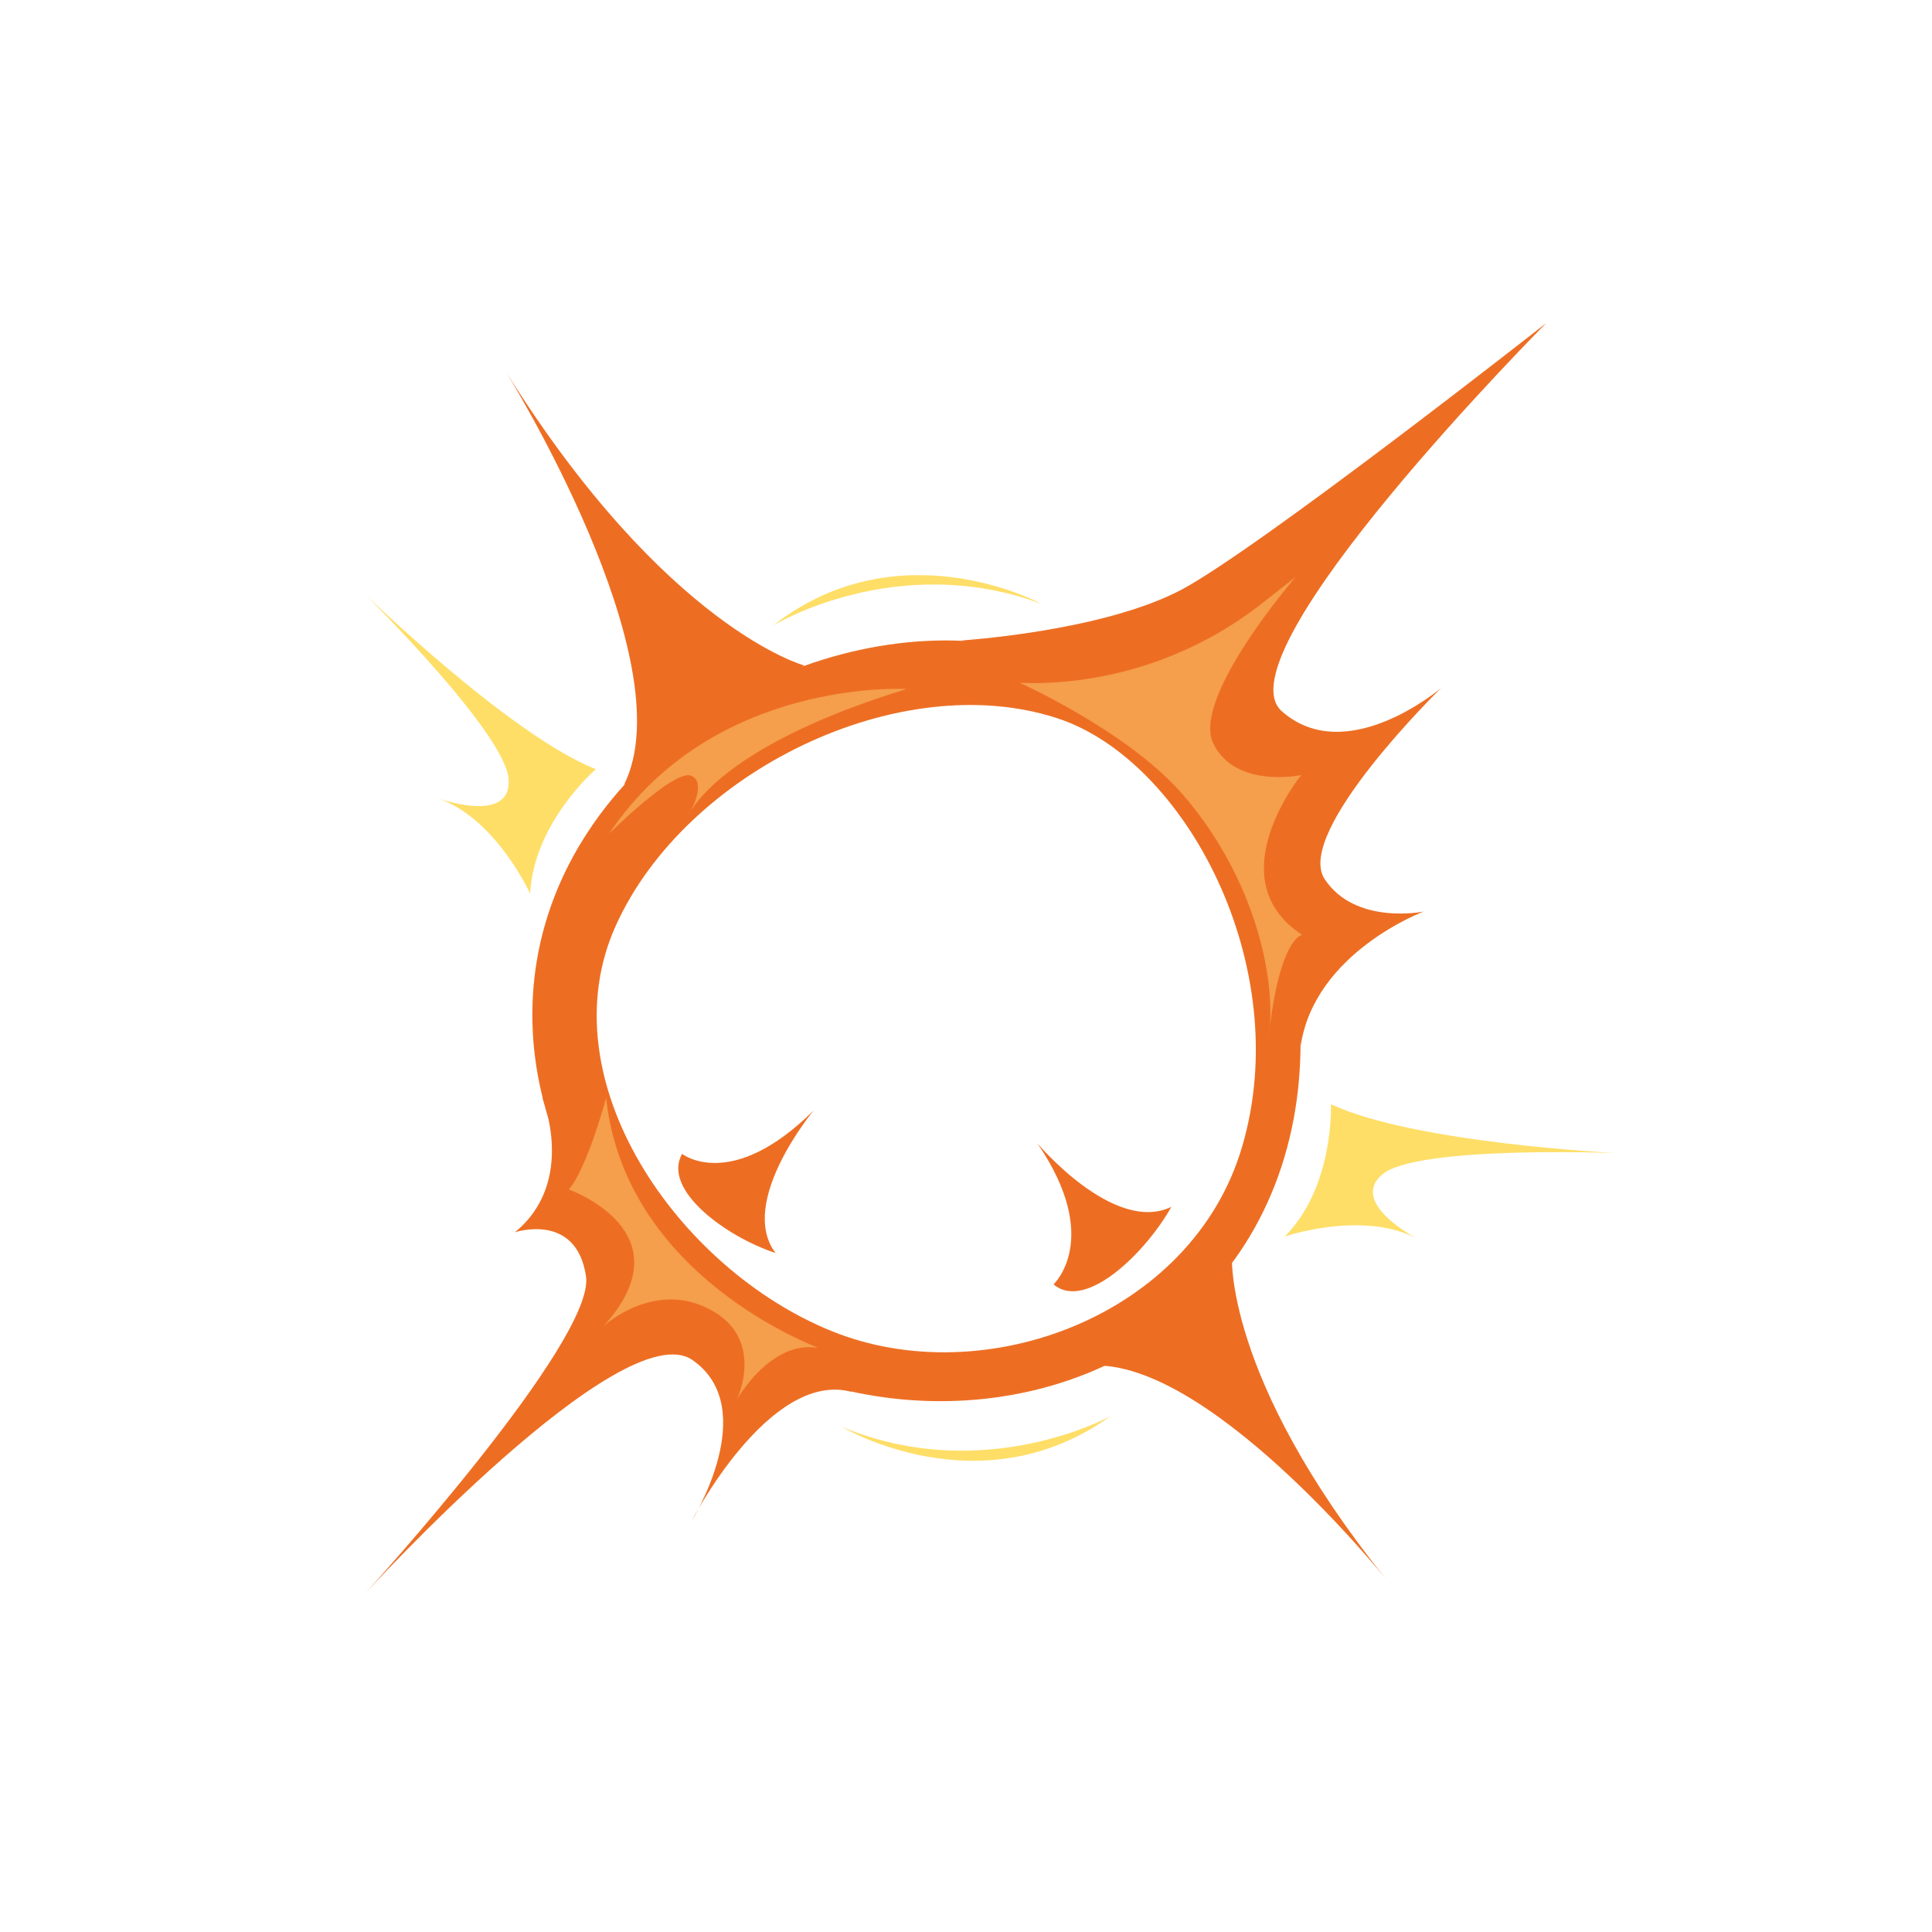 <svg width="161" height="161" viewBox="0 0 161 161" fill="none" xmlns="http://www.w3.org/2000/svg">
<path d="M90.25 55.733C74.97 48.833 53.823 57.754 46.788 73.319C39.74 88.935 48.824 106.799 64.052 113.684C79.331 120.584 98.581 115.811 105.63 100.194C112.731 84.592 105.53 62.632 90.25 55.733ZM69.324 110.932C56.502 105.757 45.512 89.997 51.317 77.134C57.123 64.27 75.007 55.56 88.12 59.859C98.759 63.327 107.937 80.505 103.517 95.535C99.401 109.637 82.04 116.079 69.324 110.932Z" fill="#ED6E23"/>
<path d="M75.544 57.419C75.544 57.419 59.489 56.439 50.767 69.465C50.767 69.465 56.195 64.07 57.594 64.644C58.993 65.219 57.388 67.935 57.388 67.935C57.388 67.935 59.589 62.305 75.544 57.419Z" fill="#F59E4C"/>
<path d="M87.794 107.029C87.794 107.029 91.896 103.247 86.449 95.279C86.449 95.279 92.836 102.882 97.611 100.57C95.549 104.282 90.492 109.323 87.794 107.029Z" fill="#ED6E23"/>
<path d="M80.158 53.367C80.158 53.367 91.867 52.633 98.478 49.13C105.102 45.575 128.859 26.917 128.859 26.917C128.859 26.917 101.414 54.518 106.822 59.277C112.23 64.036 120.091 57.334 120.091 57.334C120.091 57.334 107.84 69.312 110.38 73.247C112.933 77.129 118.637 75.965 118.637 75.965C118.637 75.965 109.528 79.359 108.385 87.188C108.371 87.24 105.77 60.611 80.158 53.367Z" fill="#ED6E23"/>
<path d="M104.983 50.424C106.689 49.086 107.969 48.082 107.969 48.082C107.969 48.082 99.263 58.149 101.107 61.953C102.952 65.758 108.432 64.589 108.432 64.589C108.432 64.589 101.393 73.251 108.513 77.908C108.513 77.908 106.616 78.073 105.713 86.472C106.434 81.896 104.695 73.295 98.563 66.209C94.019 60.952 84.994 56.907 84.994 56.907L86.112 56.926C92.915 56.897 99.598 54.592 104.983 50.424Z" fill="#F59E4C"/>
<path d="M45.186 91.461C45.186 91.461 48.082 98.465 42.907 102.689C42.907 102.689 48.028 100.976 48.833 106.353C49.652 111.678 30.474 132.741 30.474 132.741C30.474 132.741 51.849 109.349 57.691 113.327C63.518 117.357 57.625 126.775 57.625 126.775C57.625 126.775 64.098 114.146 70.962 115.986L45.186 91.461Z" fill="#ED6E23"/>
<path d="M50.513 91.487C50.513 91.487 48.942 97.35 47.4 99.125C47.4 99.125 57.407 102.648 50.303 110.507C50.303 110.507 54.485 106.635 59.154 109.12C63.837 111.553 61.411 116.626 61.411 116.626C61.411 116.626 64.204 111.651 68.18 112.324C68.141 112.257 52.106 106.502 50.513 91.487Z" fill="#F59E4C"/>
<path d="M56.842 96.156C56.842 96.156 60.92 99.38 67.81 92.53C67.81 92.53 61.433 100.191 64.626 104.413C60.595 103.108 55.134 99.176 56.842 96.156Z" fill="#ED6E23"/>
<path d="M67.019 55.456C67.019 55.456 55.544 52.382 42.137 30.947C42.137 30.947 57.183 55.065 51.998 65.402L67.019 55.456Z" fill="#ED6E23"/>
<path d="M102.663 104.562C102.663 104.562 101.916 114.685 115.477 131.56C115.477 131.56 100.227 112.606 90.404 113.845L102.663 104.562Z" fill="#ED6E23"/>
<path d="M64.431 52.125C64.431 52.125 74.706 45.845 86.763 50.31C86.763 50.31 74.949 43.89 64.431 52.125Z" fill="#FEDE67"/>
<path d="M92.546 118.008C92.546 118.008 82.055 123.838 70.177 118.915C70.177 118.915 81.693 125.817 92.546 118.008Z" fill="#FEDE67"/>
<path d="M49.654 64.1C49.654 64.1 44.475 68.548 44.179 74.472C44.179 74.472 41.285 68.086 36.378 66.49C36.378 66.49 42.563 68.765 42.389 65.015C42.281 61.227 30.423 49.522 30.423 49.522C30.423 49.522 42.543 61.297 49.654 64.1Z" fill="#FEDE67"/>
<path d="M110.912 92.015C110.912 92.015 111.206 98.883 107.058 103.046C107.058 103.046 113.674 100.779 118.225 103.289C118.225 103.289 112.34 100.309 115.183 97.873C118.026 95.436 134.699 96.089 134.699 96.089C134.699 96.089 117.792 95.262 110.912 92.015Z" fill="#FEDE67"/>
</svg>
